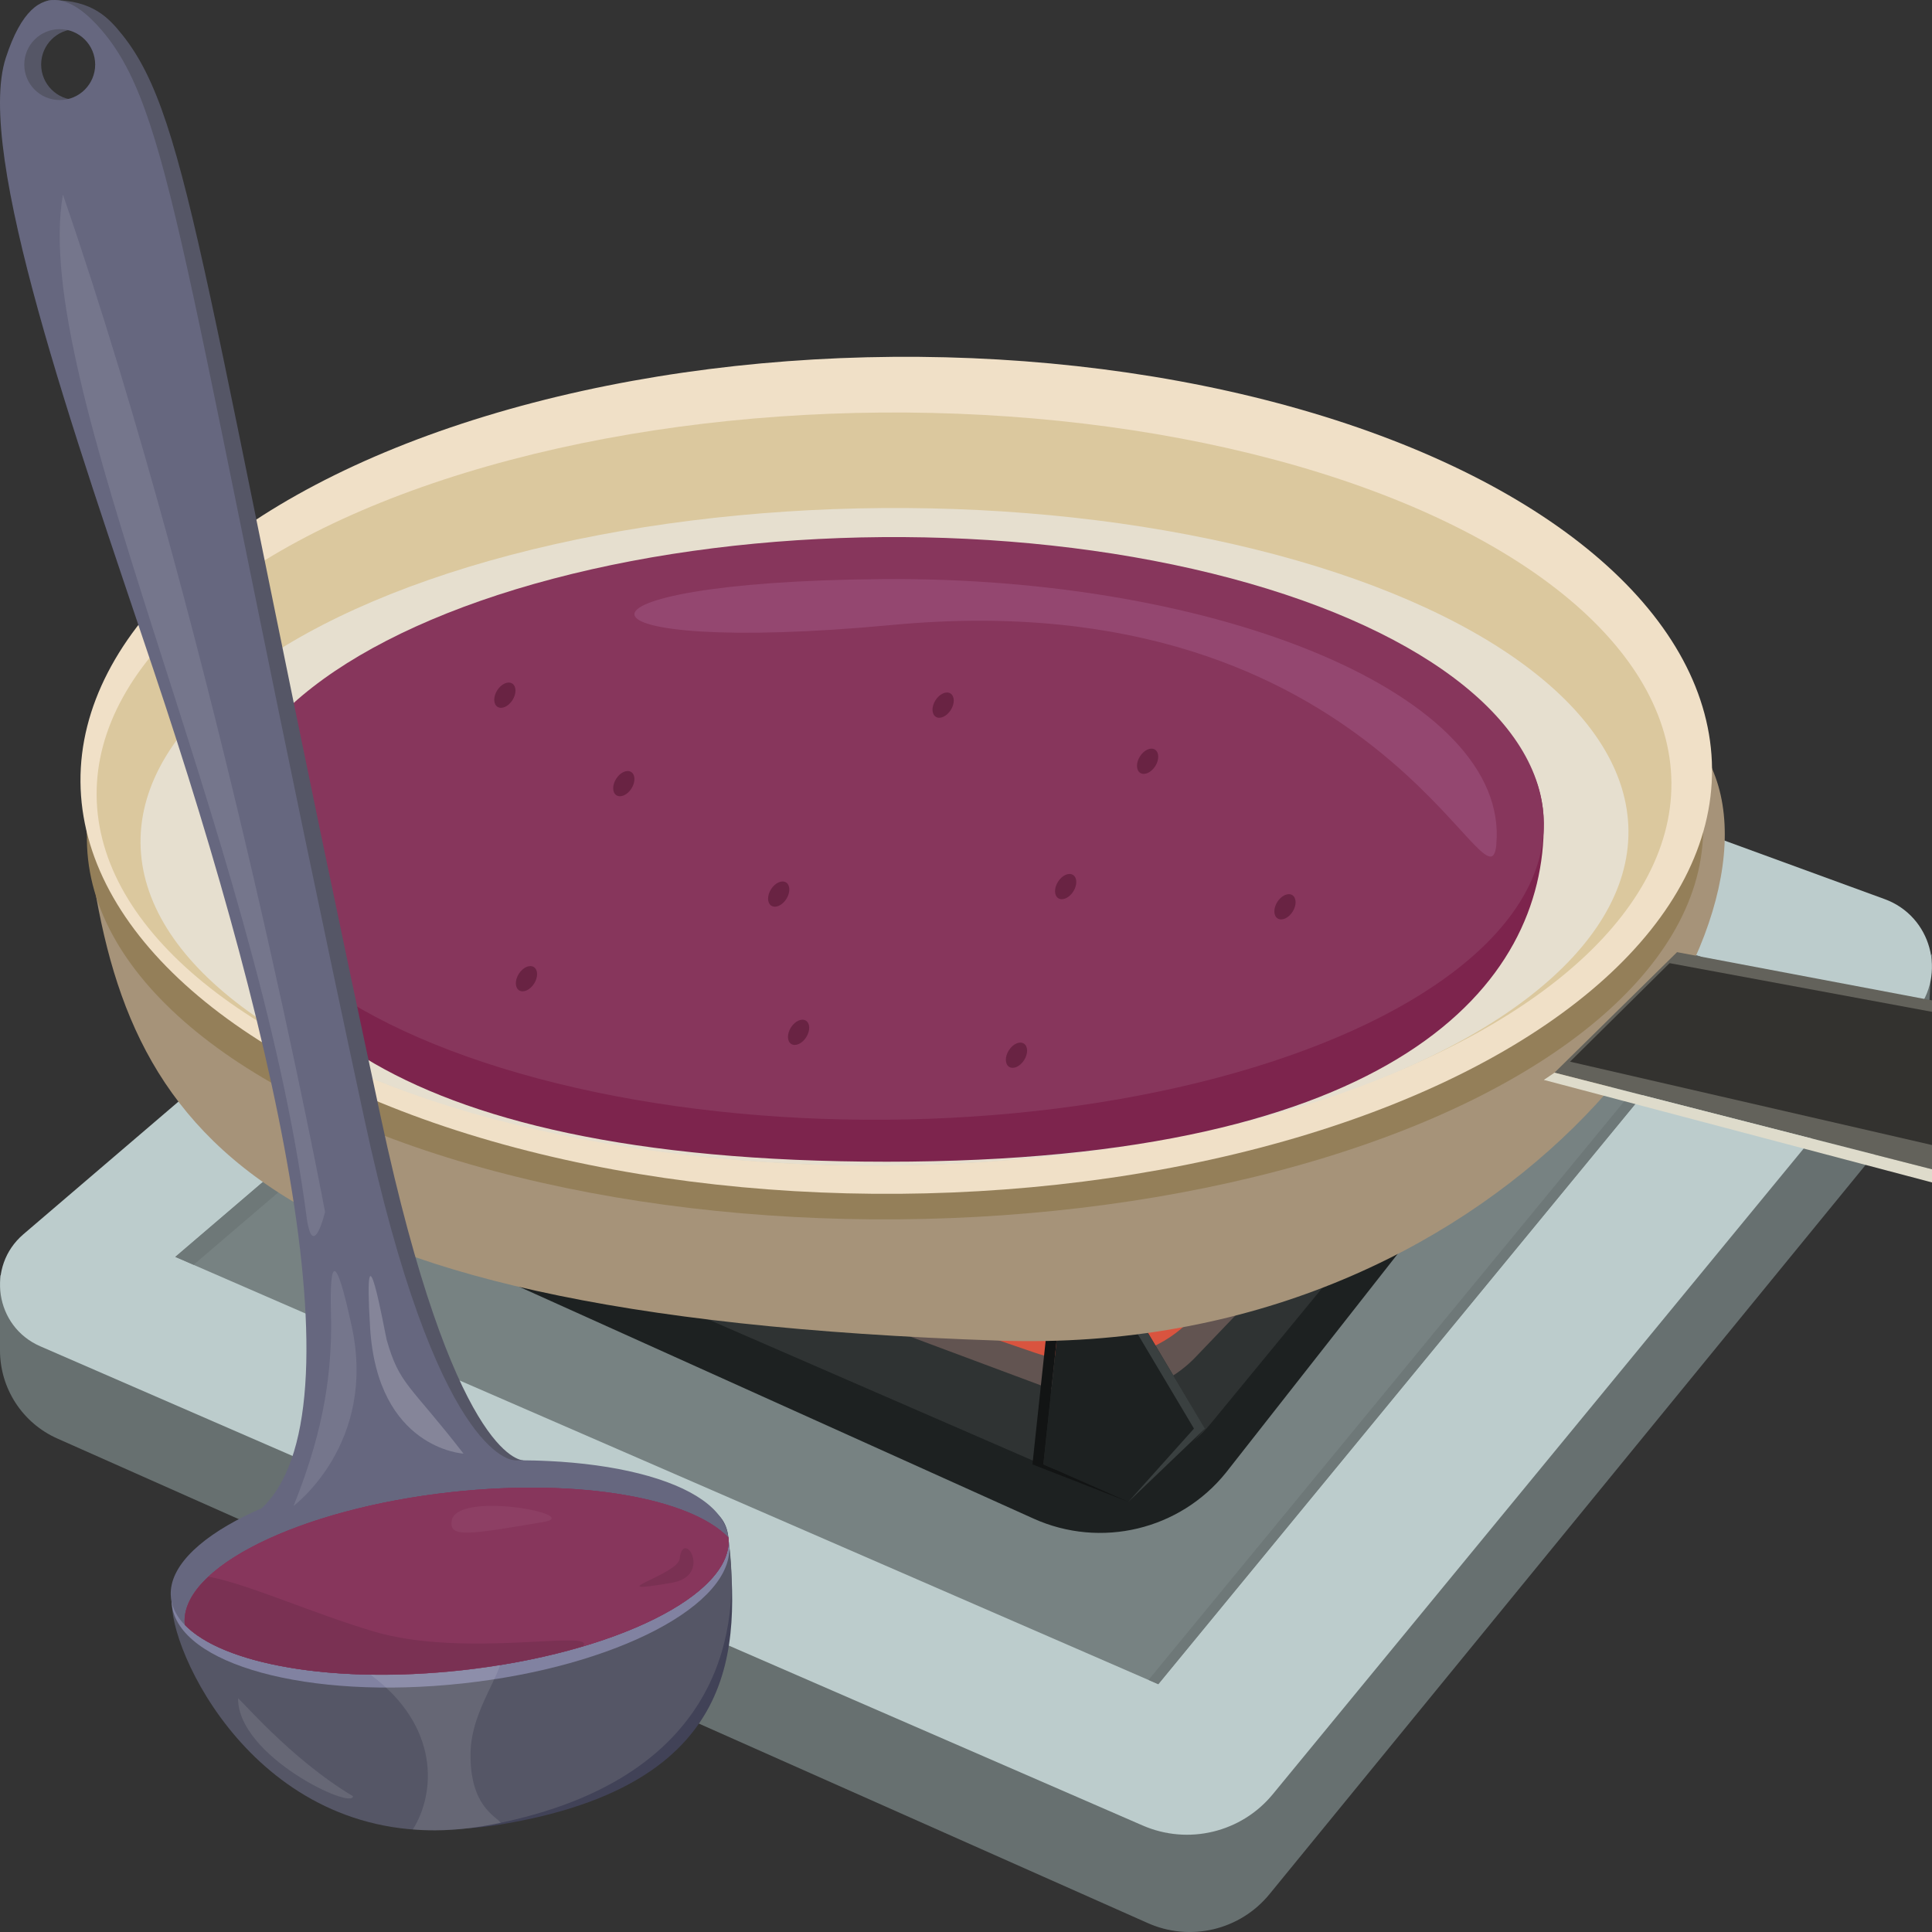 <?xml version="1.0" encoding="UTF-8"?><svg id="Camada_1" xmlns="http://www.w3.org/2000/svg" viewBox="0 0 230 230"><rect x="0" y="0" width="230" height="230" fill="#333333" stroke="none"/><defs><style>.cls-1{opacity:.05;}.cls-1,.cls-2,.cls-3{fill:#fff;}.cls-2,.cls-4{opacity:.1;}.cls-5{fill:#677070;}.cls-6{fill:#f0e0c7;}.cls-7{fill:#e6dfcf;}.cls-8{fill:#8182a1;}.cls-9{fill:#692343;}.cls-10{fill:#87365c;}.cls-11{fill:#944770;}.cls-12{fill:#66677f;}.cls-13{fill:#33322f;}.cls-14{fill:#bccccc;}.cls-15{fill:#a69379;}.cls-16{fill:#dedbcb;}.cls-17{fill:#dbc89e;}.cls-18{fill:#d9543f;}.cls-19{fill:#232626;}.cls-20{fill:#414257;}.cls-21{fill:#121414;}.cls-22{fill:#1d2121;}.cls-23{fill:#947f59;}.cls-24{fill:#6e7878;}.cls-25{fill:#555666;}.cls-26{fill:#63625b;}.cls-27{fill:#2f3333;}.cls-28{fill:#3a4040;}.cls-29{fill:#7d244d;}.cls-30{fill:#778282;}.cls-3{opacity:.2;}.cls-31{fill:#d9a198;opacity:.3;}</style></defs><g><polygon class="cls-19" points="207.55 115.76 137.89 200.5 20.87 149.63 104.5 78.09 207.55 115.76"/><path class="cls-5" d="M224.45,135.8l-73.3,89.67c-3.51,4.32-9.49,5.74-14.57,3.44L6.82,171.25c-4.14-1.84-6.82-5.95-6.82-10.49v-8.95c33.11,12.08,139.01,66.41,139.01,66.41l90.99-104.66-.5,9.18c-.26,4.78-2.03,9.35-5.05,13.07Z"/><path class="cls-14" d="M228.05,120.52l-76.52,93.07c-3.75,4.57-10.08,6.09-15.5,3.73L4.79,160.27c-5.39-2.34-6.47-9.52-2-13.34L100.42,63.41c.85-.73,2.02-.94,3.07-.55l120.88,44.18c5.54,2.03,7.42,8.92,3.67,13.48Z"/><polygon class="cls-30" points="207.55 115.76 137.89 200.5 20.87 149.63 104.5 78.09 207.55 115.76"/><polygon class="cls-24" points="207.56 115.76 137.89 200.5 136.73 199.99 203.19 119.15 102.72 82.44 23.05 150.57 20.87 149.63 104.5 78.1 207.56 115.76"/><path class="cls-22" d="M188.65,119.5c-.08,1.02-.46,2-1.09,2.81l-41.6,52.99c-5.49,6.84-14.92,9.09-22.91,5.49l-74.32-33.5c-1.95-.88-3.21-2.81-3.23-4.95l-.03-3.03,65.09-50.18,78.54,24.43-.45,5.95Z"/><path class="cls-27" d="M188.7,115.27l-44.52,54.15c-4.9,5.97-13.17,7.96-20.25,4.88l-77.73-33.79c-.77-.34-.92-1.36-.29-1.91l63.91-54.67,78.12,28.55c1.14,.42,1.53,1.84,.76,2.78Z"/><path class="cls-31" d="M180.89,121.29l-38.6,40.31c-4.25,4.44-11.42,5.92-17.56,3.63l-67.4-25.15c-.67-.25-.8-1.01-.25-1.42l55.42-40.69,67.74,21.26c.99,.31,1.33,1.37,.66,2.07Z"/><path class="cls-18" d="M180.88,119.61l-39.64,38.01c-4.37,4.19-11.73,5.58-18.03,3.42l-69.21-23.72c-.69-.24-.82-.96-.25-1.34l56.91-38.37,69.56,20.04c1.02,.29,1.36,1.29,.68,1.95Z"/><polygon class="cls-22" points="124.21 174.33 126.34 154.41 133.52 153.41 143.44 170.07 135.26 179.2 124.21 174.33"/><polygon class="cls-21" points="134.33 178.79 122.91 174.33 125.04 154.42 132.23 153.41 132.32 153.58 126.34 154.42 124.21 174.33 134.33 178.79"/><polygon class="cls-28" points="143.45 170.07 134.33 178.79 142.14 170.07 132.32 153.58 133.52 153.41 143.45 170.07"/></g><g><path class="cls-15" d="M203.82,91.51c9.31,21.13-25.02,70.09-84.83,68.09-91.76-3.06-104.59-26.21-108.67-60.59-3.24-27.32,43.08-50.17,96.72-50.6,53.64-.43,85.7,17.92,96.79,43.1Z"/><ellipse class="cls-23" cx="106.56" cy="99.22" rx="96.21" ry="45.93" transform="translate(-.8 .87) rotate(-.46)"/><ellipse class="cls-6" cx="106.7" cy="92.29" rx="97.12" ry="49.82" transform="translate(-.74 .87) rotate(-.46)"/><ellipse class="cls-17" cx="105.25" cy="93.93" rx="93.74" ry="44.82" transform="translate(-.76 .85) rotate(-.46)"/><ellipse class="cls-7" cx="105.3" cy="99.62" rx="88.57" ry="39.14" transform="translate(-.8 .85) rotate(-.46)"/><path class="cls-29" d="M183.78,97.98c.15,19.15-17.39,40.32-78.2,40.32S26.97,118.4,26.81,99.25s34.86-29.96,78.2-30.31,78.61,9.89,78.77,29.04Z"/><ellipse class="cls-10" cx="105.3" cy="98.62" rx="78.49" ry="34.68" transform="translate(-.79 .85) rotate(-.46)"/><path class="cls-11" d="M178.14,100.53c-.88,9.53-13.86-31.59-71.93-26.13-40.04,3.77-41.38-5.14-1.16-5.46,40.22-.33,74.71,13.89,73.08,31.59Z"/><polygon class="cls-26" points="247.44 143.66 185.06 127.7 199.65 113.35 244.73 121.88 247.44 143.66"/><polygon class="cls-13" points="247.01 140.23 186.91 126.39 198.76 114.66 244.9 123.22 247.01 140.23"/><polygon class="cls-16" points="247.66 145.43 183.79 128.56 185.06 127.7 247.44 143.66 247.66 145.43"/><g><ellipse class="cls-9" cx="92.7" cy="106.43" rx="1.64" ry="1.08" transform="translate(-46.77 128.07) rotate(-57.76)"/><ellipse class="cls-9" cx="126.86" cy="105.53" rx="1.64" ry="1.08" transform="translate(-30.07 156.55) rotate(-57.76)"/><ellipse class="cls-9" cx="136.62" cy="90.62" rx="1.64" ry="1.08" transform="translate(-12.91 157.84) rotate(-57.76)"/><ellipse class="cls-9" cx="74.26" cy="93.28" rx="1.64" ry="1.08" transform="translate(-44.25 106.34) rotate(-57.76)"/><ellipse class="cls-9" cx="112.28" cy="83.93" rx="1.64" ry="1.08" transform="translate(-18.61 134.14) rotate(-57.76)"/><ellipse class="cls-9" cx="62.68" cy="116.5" rx="1.64" ry="1.08" transform="translate(-69.3 107.38) rotate(-57.76)"/><ellipse class="cls-9" cx="60.1" cy="82.75" rx="1.64" ry="1.08" transform="translate(-41.95 89.45) rotate(-57.76)"/><ellipse class="cls-9" cx="121.01" cy="125.6" rx="1.64" ry="1.08" transform="translate(-49.78 160.97) rotate(-57.76)"/><ellipse class="cls-9" cx="95.07" cy="122.89" rx="1.64" ry="1.08" transform="translate(-59.59 137.75) rotate(-57.76)"/><ellipse class="cls-9" cx="152.97" cy="107.93" rx="1.64" ry="1.08" transform="translate(-19.92 179.76) rotate(-57.76)"/></g></g><g><path class="cls-20" d="M21.52,191.74c.82,7.61,12.6,29.67,38.08,25.46,28.72-4.75,28.44-21.23,27.11-34.19-.78-7.62-15.18-3.78-33.51-1.8-18.32,1.98-32.51,2.91-31.69,10.53Z"/><path class="cls-25" d="M20.52,191.74c.82,7.61,12.73,30.4,38.08,25.46,28.81-5.62,29.11-25.03,28.28-32.65s-16.35-5.32-34.67-3.34c-18.32,1.98-32.51,2.91-31.69,10.53Z"/><ellipse class="cls-8" cx="53.62" cy="187.39" rx="33.37" ry="13.1" transform="translate(-19.86 6.86) rotate(-6.18)"/><path class="cls-25" d="M2.69,6.89C4.17,2.32,4.34,.02,6.16,.01c4.89-.01,6.81,2.15,8.42,4.16,8.13,10.17,9.57,30.31,30.76,128.87,8.63,40.22,16.54,40.81,16.99,40.81l-30.62,6.82c14.33-9.17,3.67-55.91-11.43-100.87C10.87,51.72-1,18.19,2.69,6.89Zm6.43-3.43c-2.33,0-4.22,1.89-4.22,4.22s1.89,4.22,4.22,4.22,4.22-1.89,4.22-4.22-1.89-4.22-4.22-4.22Z"/><ellipse class="cls-12" cx="53.53" cy="186.61" rx="33.37" ry="12.32" transform="translate(-19.78 6.85) rotate(-6.18)"/><path class="cls-10" d="M54.86,198.85c-15.16,1.65-28.34-.72-32.86-5.42-.7-6.75,13.56-13.82,31.85-15.81,15.16-1.64,28.34,.73,32.86,5.42,.69,6.76-13.56,13.83-31.85,15.81Z"/><path class="cls-10" d="M54.86,198.85c-15.16,1.65-28.34-.72-32.86-5.42-.7-6.75,13.56-13.82,31.85-15.81,15.16-1.64,28.34,.73,32.86,5.42,.69,6.76-13.56,13.83-31.85,15.81Z"/><path class="cls-10" d="M58.73,198.34c-.64,.1-1.28,.19-1.92,.27-.1,.02-.19,.03-.29,.04-.55,.07-1.1,.14-1.66,.2h-.01c-.87,.09-1.73,.18-2.59,.24-4.17,.34-8.16,.37-11.82,.12-.32-.02-.64-.04-.95-.07-.32-.03-.63-.05-.94-.08-1.24-.12-2.44-.27-3.58-.45-.57-.1-1.13-.19-1.68-.3-.55-.1-1.08-.21-1.6-.34-.5-.11-.98-.24-1.45-.36-.27-.08-.54-.15-.79-.23-1.66-.5-3.14-1.08-4.39-1.74-.18-.1-.35-.19-.52-.29-.17-.1-.34-.2-.5-.3-.16-.1-.31-.2-.47-.31-.6-.41-1.13-.85-1.57-1.31-.2-1.93,.82-3.88,2.81-5.73,4.97-4.64,15.97-8.66,29.04-10.08,15.16-1.64,28.34,.73,32.86,5.42,.64,6.27-11.59,12.82-27.98,15.3Z"/><path class="cls-2" d="M56.02,208.59c.09-4.23,2.74-7.95,3.52-10.37-.27,.05-.54,.09-.81,.13-.64,.1-1.28,.19-1.92,.27-.1,.02-.19,.03-.29,.04-.55,.07-1.1,.14-1.66,.2h-.01c-.87,.09-1.73,.18-2.59,.24-2.82,.23-5.55,.32-8.15,.27,8.33,6.19,7.73,14.16,5.03,18.43,2.91,.24,6.07,.07,9.46-.59,.34-.07,.68-.14,1.02-.2-.61-.83-3.74-2.03-3.6-8.42Z"/><path class="cls-4" d="M69.39,195.99s0,.02-.02,0c-3.25,.97-6.83,1.77-10.64,2.35-.64,.1-1.28,.19-1.92,.27-.1,.02-.19,.03-.29,.04-.55,.07-1.1,.14-1.66,.2h-.01c-.87,.09-1.73,.18-2.59,.24-4.17,.34-8.16,.37-11.82,.12-.32-.02-.64-.04-.95-.07-.32-.03-.63-.05-.94-.08-1.24-.11-2.44-.26-3.58-.45-.57-.1-1.13-.19-1.68-.3-.55-.1-1.08-.21-1.6-.34-.5-.11-.98-.24-1.45-.36-.27-.08-.54-.15-.79-.23-1.66-.49-3.14-1.08-4.39-1.74-.18-.1-.35-.19-.52-.29-.17-.1-.34-.2-.5-.3-.16-.1-.31-.2-.47-.31-.6-.41-1.13-.85-1.57-1.31-.2-1.93,.82-3.88,2.81-5.73,4.67,.85,12.31,4.34,19.73,6.54,10.84,3.21,26.63-.32,24.85,1.75Z"/><path class="cls-12" d="M.69,6.89C4.35-4.39,9.87,.8,12.58,4.17c8.13,10.17,9.57,30.31,30.76,128.87,8.63,40.22,17.51,40.81,17.96,40.81l-31.58,6.82c14.33-9.17,3.67-55.91-11.43-100.87C8.87,51.72-3,18.19,.69,6.89ZM7.11,3.47c-2.33,0-4.22,1.89-4.22,4.22s1.89,4.22,4.22,4.22,4.22-1.89,4.22-4.22-1.89-4.22-4.22-4.22Z"/><path class="cls-2" d="M39.43,157.21c0,5.63-.55,12.31-4.48,22.06,0,0,9.96-7.37,6.92-21.39-3.04-14.02-2.45-1.31-2.45-.68Z"/><path class="cls-3" d="M46.03,159.49c1.54,5.41,2.71,5.25,9.15,13.56,0,0-10.24-.55-11.12-15-.87-14.32,1.8,.83,1.97,1.44Z"/><path class="cls-2" d="M38.7,144.29S26.1,77.21,7.49,23.16c-3.89,22.31,22.97,75.55,29.04,121.93,.75,5.06,2.16-.79,2.16-.79Z"/></g><path class="cls-1" d="M53.76,181.12c-.21,1.92,1.88,1.61,10.93,.07,4.96-.84-10.51-3.83-10.93-.07Z"/><path class="cls-4" d="M80.91,185.57c-.21,1.92-10.01,4.39-.95,2.86,4.96-.84,1.37-6.61,.95-2.86Z"/><path class="cls-2" d="M28.34,202.21c0,6.89,13.68,13.31,13.68,11.62-7.58-4.51-13.68-11.93-13.68-11.62Z"/></svg>